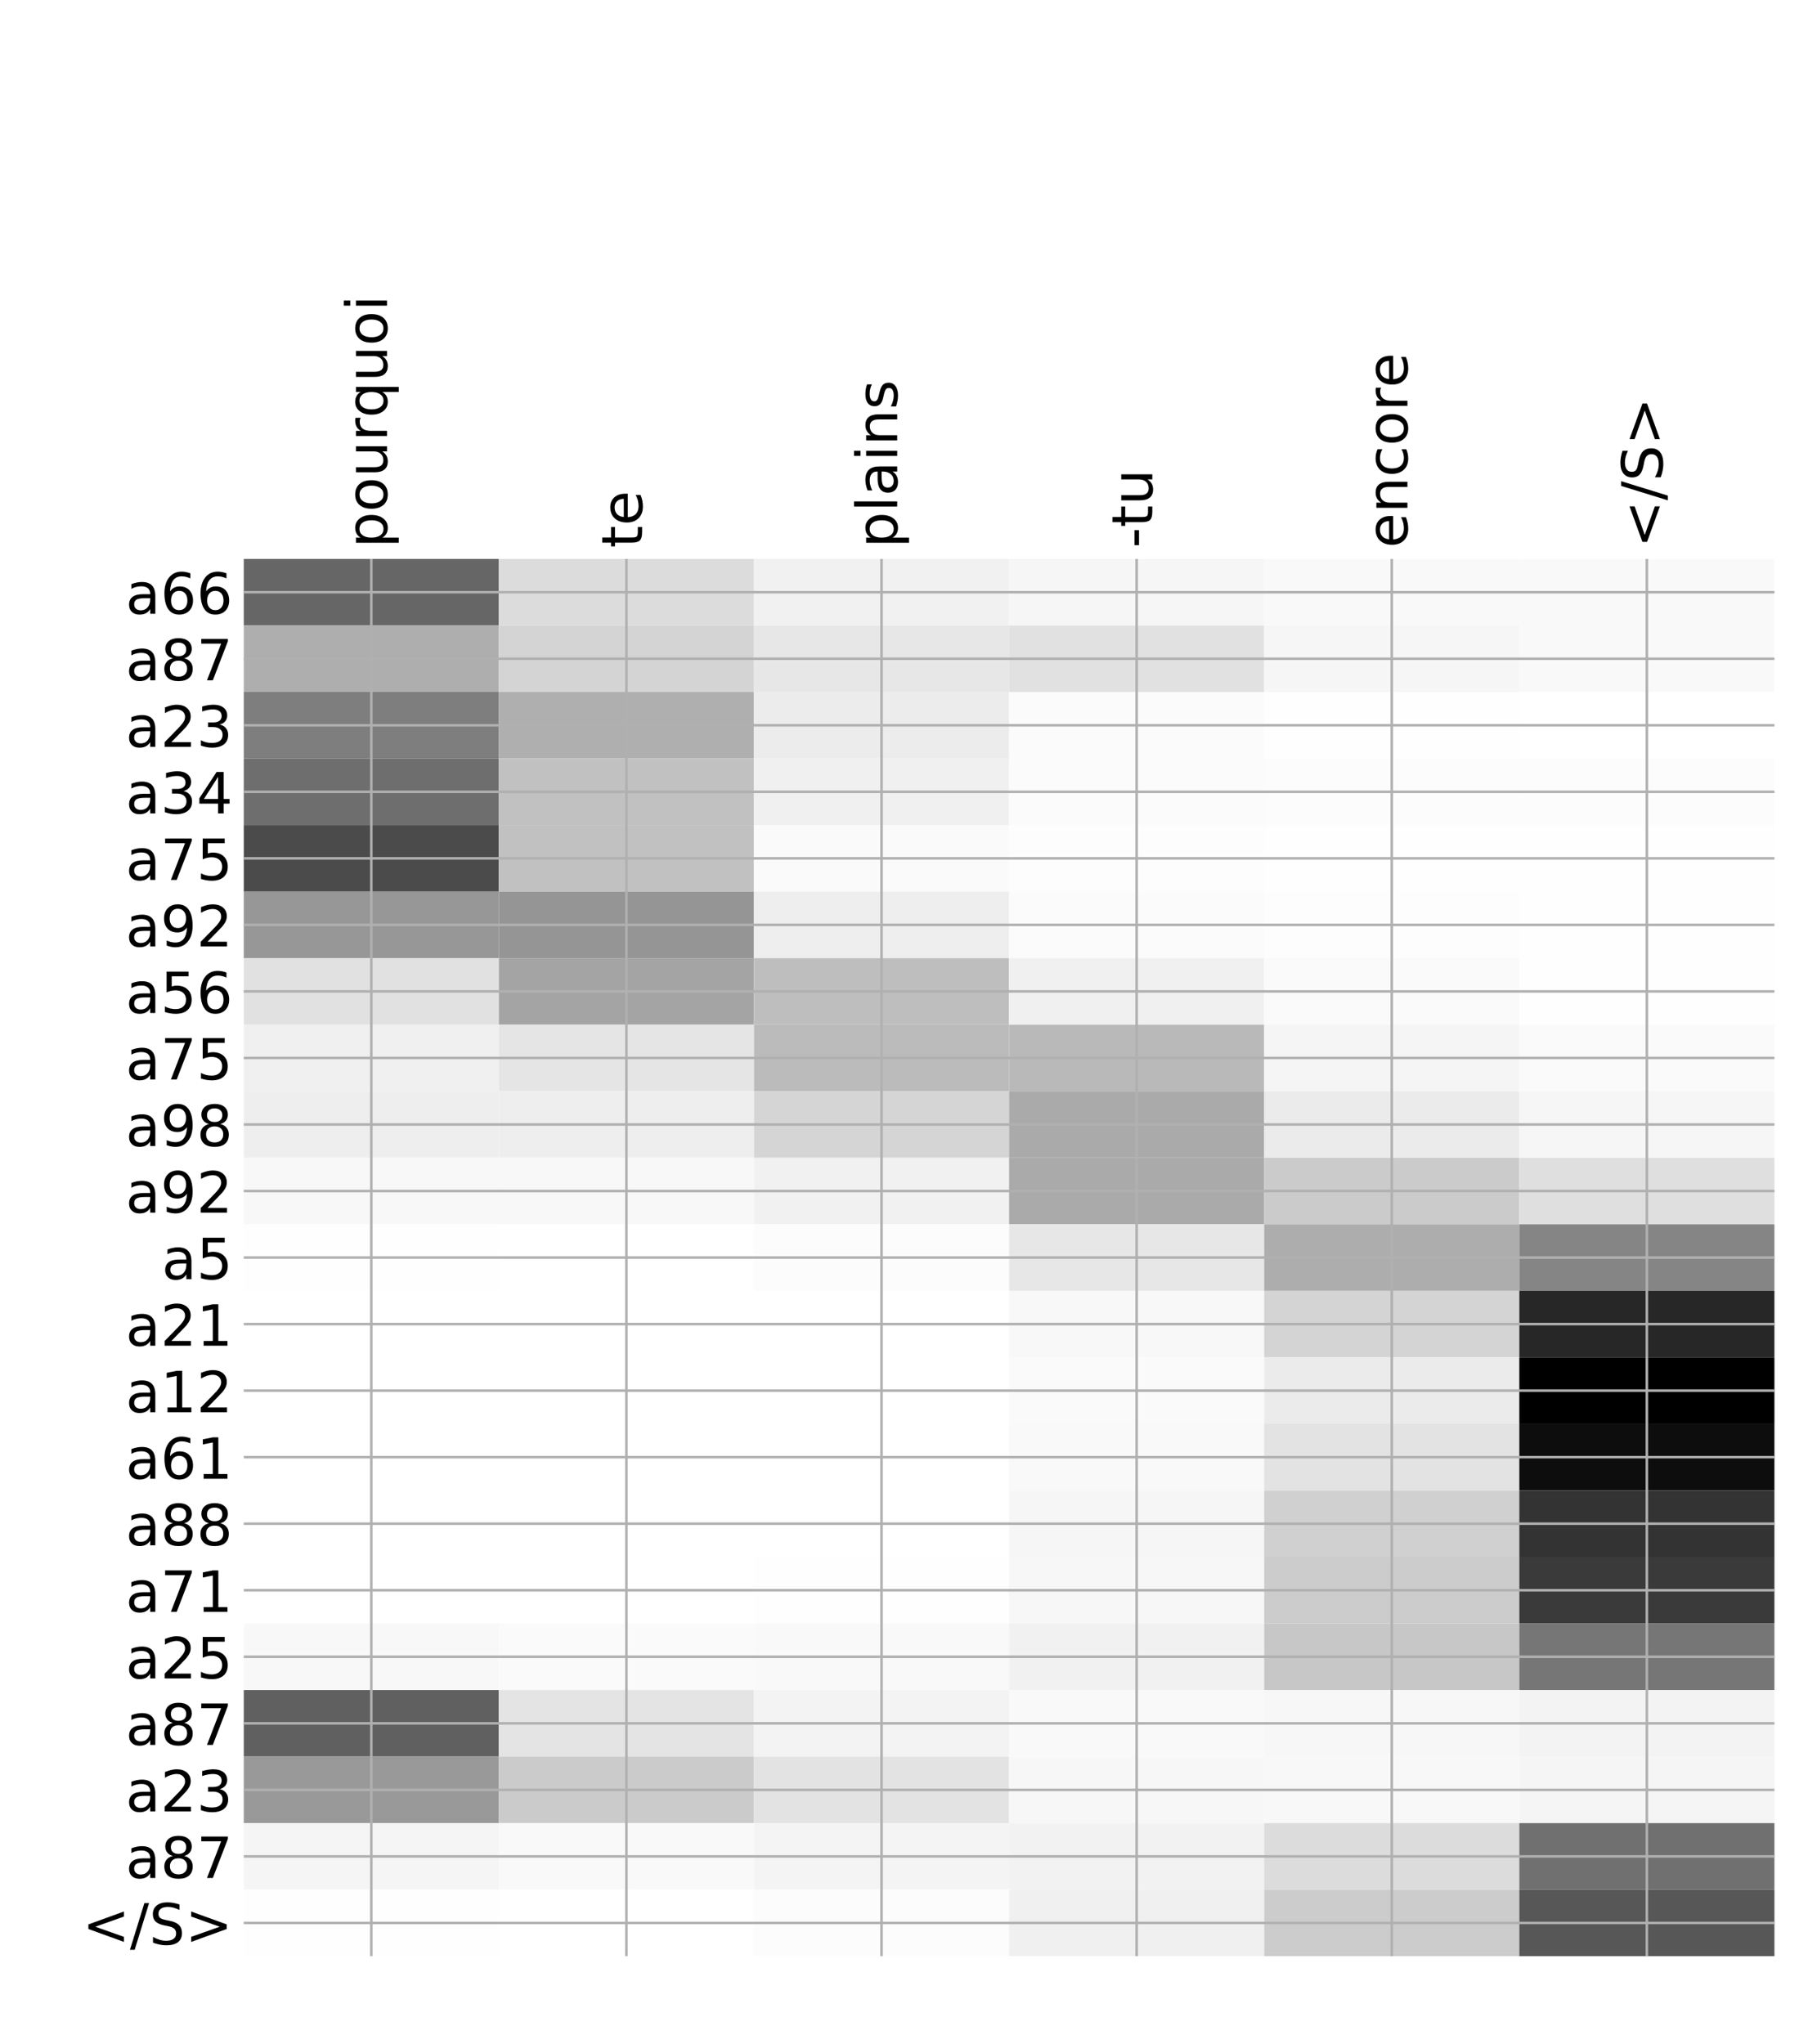 <?xml version="1.0" encoding="utf-8" standalone="no"?>
<!DOCTYPE svg PUBLIC "-//W3C//DTD SVG 1.1//EN"
  "http://www.w3.org/Graphics/SVG/1.1/DTD/svg11.dtd">
<!-- Created with matplotlib (http://matplotlib.org/) -->
<svg height="648pt" version="1.1" viewBox="0 0 576 648" width="576pt" xmlns="http://www.w3.org/2000/svg" xmlns:xlink="http://www.w3.org/1999/xlink">
 <defs>
  <style type="text/css">
*{stroke-linecap:butt;stroke-linejoin:round;}
  </style>
 </defs>
 <g id="figure_1">
  <g id="patch_1">
   <path d="M 0 648 
L 576 648 
L 576 0 
L 0 0 
z
" style="fill:#ffffff;"/>
  </g>
  <g id="axes_1">
   <g id="PolyCollection_1">
    <path clip-path="url(#ped0e5eb0c6)" d="M 77.275 177.169 
L 77.275 198.259 
L 158.146 198.259 
L 158.146 177.169 
L 77.275 177.169 
z
" style="fill:#666666;"/>
    <path clip-path="url(#ped0e5eb0c6)" d="M 158.146 177.169 
L 158.146 198.259 
L 239.017 198.259 
L 239.017 177.169 
L 158.146 177.169 
z
" style="fill:#dcdcdc;"/>
    <path clip-path="url(#ped0e5eb0c6)" d="M 239.017 177.169 
L 239.017 198.259 
L 319.887 198.259 
L 319.887 177.169 
L 239.017 177.169 
z
" style="fill:#f1f1f1;"/>
    <path clip-path="url(#ped0e5eb0c6)" d="M 319.887 177.169 
L 319.887 198.259 
L 400.758 198.259 
L 400.758 177.169 
L 319.887 177.169 
z
" style="fill:#f6f6f6;"/>
    <path clip-path="url(#ped0e5eb0c6)" d="M 400.758 177.169 
L 400.758 198.259 
L 481.629 198.259 
L 481.629 177.169 
L 400.758 177.169 
z
" style="fill:#f9f9f9;"/>
    <path clip-path="url(#ped0e5eb0c6)" d="M 481.629 177.169 
L 481.629 198.259 
L 562.5 198.259 
L 562.5 177.169 
L 481.629 177.169 
z
" style="fill:#f9f9f9;"/>
    <path clip-path="url(#ped0e5eb0c6)" d="M 77.275 198.259 
L 77.275 219.348 
L 158.146 219.348 
L 158.146 198.259 
L 77.275 198.259 
z
" style="fill:#aeaeae;"/>
    <path clip-path="url(#ped0e5eb0c6)" d="M 158.146 198.259 
L 158.146 219.348 
L 239.017 219.348 
L 239.017 198.259 
L 158.146 198.259 
z
" style="fill:#d4d4d4;"/>
    <path clip-path="url(#ped0e5eb0c6)" d="M 239.017 198.259 
L 239.017 219.348 
L 319.887 219.348 
L 319.887 198.259 
L 239.017 198.259 
z
" style="fill:#e7e7e7;"/>
    <path clip-path="url(#ped0e5eb0c6)" d="M 319.887 198.259 
L 319.887 219.348 
L 400.758 219.348 
L 400.758 198.259 
L 319.887 198.259 
z
" style="fill:#e1e1e1;"/>
    <path clip-path="url(#ped0e5eb0c6)" d="M 400.758 198.259 
L 400.758 219.348 
L 481.629 219.348 
L 481.629 198.259 
L 400.758 198.259 
z
" style="fill:#f6f6f6;"/>
    <path clip-path="url(#ped0e5eb0c6)" d="M 481.629 198.259 
L 481.629 219.348 
L 562.5 219.348 
L 562.5 198.259 
L 481.629 198.259 
z
" style="fill:#f9f9f9;"/>
    <path clip-path="url(#ped0e5eb0c6)" d="M 77.275 219.348 
L 77.275 240.438 
L 158.146 240.438 
L 158.146 219.348 
L 77.275 219.348 
z
" style="fill:#7e7e7e;"/>
    <path clip-path="url(#ped0e5eb0c6)" d="M 158.146 219.348 
L 158.146 240.438 
L 239.017 240.438 
L 239.017 219.348 
L 158.146 219.348 
z
" style="fill:#afafaf;"/>
    <path clip-path="url(#ped0e5eb0c6)" d="M 239.017 219.348 
L 239.017 240.438 
L 319.887 240.438 
L 319.887 219.348 
L 239.017 219.348 
z
" style="fill:#ececec;"/>
    <path clip-path="url(#ped0e5eb0c6)" d="M 319.887 219.348 
L 319.887 240.438 
L 400.758 240.438 
L 400.758 219.348 
L 319.887 219.348 
z
" style="fill:#fbfbfb;"/>
    <path clip-path="url(#ped0e5eb0c6)" d="M 400.758 219.348 
L 400.758 240.438 
L 481.629 240.438 
L 481.629 219.348 
L 400.758 219.348 
z
" style="fill:#fefefe;"/>
    <path clip-path="url(#ped0e5eb0c6)" d="M 481.629 219.348 
L 481.629 240.438 
L 562.5 240.438 
L 562.5 219.348 
L 481.629 219.348 
z
" style="fill:#ffffff;"/>
    <path clip-path="url(#ped0e5eb0c6)" d="M 77.275 240.438 
L 77.275 261.528 
L 158.146 261.528 
L 158.146 240.438 
L 77.275 240.438 
z
" style="fill:#6e6e6e;"/>
    <path clip-path="url(#ped0e5eb0c6)" d="M 158.146 240.438 
L 158.146 261.528 
L 239.017 261.528 
L 239.017 240.438 
L 158.146 240.438 
z
" style="fill:#c1c1c1;"/>
    <path clip-path="url(#ped0e5eb0c6)" d="M 239.017 240.438 
L 239.017 261.528 
L 319.887 261.528 
L 319.887 240.438 
L 239.017 240.438 
z
" style="fill:#f0f0f0;"/>
    <path clip-path="url(#ped0e5eb0c6)" d="M 319.887 240.438 
L 319.887 261.528 
L 400.758 261.528 
L 400.758 240.438 
L 319.887 240.438 
z
" style="fill:#fbfbfb;"/>
    <path clip-path="url(#ped0e5eb0c6)" d="M 400.758 240.438 
L 400.758 261.528 
L 481.629 261.528 
L 481.629 240.438 
L 400.758 240.438 
z
" style="fill:#fcfcfc;"/>
    <path clip-path="url(#ped0e5eb0c6)" d="M 481.629 240.438 
L 481.629 261.528 
L 562.5 261.528 
L 562.5 240.438 
L 481.629 240.438 
z
" style="fill:#fcfcfc;"/>
    <path clip-path="url(#ped0e5eb0c6)" d="M 77.275 261.528 
L 77.275 282.618 
L 158.146 282.618 
L 158.146 261.528 
L 77.275 261.528 
z
" style="fill:#4b4b4b;"/>
    <path clip-path="url(#ped0e5eb0c6)" d="M 158.146 261.528 
L 158.146 282.618 
L 239.017 282.618 
L 239.017 261.528 
L 158.146 261.528 
z
" style="fill:#c1c1c1;"/>
    <path clip-path="url(#ped0e5eb0c6)" d="M 239.017 261.528 
L 239.017 282.618 
L 319.887 282.618 
L 319.887 261.528 
L 239.017 261.528 
z
" style="fill:#fafafa;"/>
    <path clip-path="url(#ped0e5eb0c6)" d="M 319.887 261.528 
L 319.887 282.618 
L 400.758 282.618 
L 400.758 261.528 
L 319.887 261.528 
z
" style="fill:#fdfdfd;"/>
    <path clip-path="url(#ped0e5eb0c6)" d="M 400.758 261.528 
L 400.758 282.618 
L 481.629 282.618 
L 481.629 261.528 
L 400.758 261.528 
z
" style="fill:#fefefe;"/>
    <path clip-path="url(#ped0e5eb0c6)" d="M 481.629 261.528 
L 481.629 282.618 
L 562.5 282.618 
L 562.5 261.528 
L 481.629 261.528 
z
" style="fill:#fefefe;"/>
    <path clip-path="url(#ped0e5eb0c6)" d="M 77.275 282.618 
L 77.275 303.708 
L 158.146 303.708 
L 158.146 282.618 
L 77.275 282.618 
z
" style="fill:#979797;"/>
    <path clip-path="url(#ped0e5eb0c6)" d="M 158.146 282.618 
L 158.146 303.708 
L 239.017 303.708 
L 239.017 282.618 
L 158.146 282.618 
z
" style="fill:#959595;"/>
    <path clip-path="url(#ped0e5eb0c6)" d="M 239.017 282.618 
L 239.017 303.708 
L 319.887 303.708 
L 319.887 282.618 
L 239.017 282.618 
z
" style="fill:#eeeeee;"/>
    <path clip-path="url(#ped0e5eb0c6)" d="M 319.887 282.618 
L 319.887 303.708 
L 400.758 303.708 
L 400.758 282.618 
L 319.887 282.618 
z
" style="fill:#fbfbfb;"/>
    <path clip-path="url(#ped0e5eb0c6)" d="M 400.758 282.618 
L 400.758 303.708 
L 481.629 303.708 
L 481.629 282.618 
L 400.758 282.618 
z
" style="fill:#fdfdfd;"/>
    <path clip-path="url(#ped0e5eb0c6)" d="M 481.629 282.618 
L 481.629 303.708 
L 562.5 303.708 
L 562.5 282.618 
L 481.629 282.618 
z
" style="fill:#fefefe;"/>
    <path clip-path="url(#ped0e5eb0c6)" d="M 77.275 303.708 
L 77.275 324.798 
L 158.146 324.798 
L 158.146 303.708 
L 77.275 303.708 
z
" style="fill:#e1e1e1;"/>
    <path clip-path="url(#ped0e5eb0c6)" d="M 158.146 303.708 
L 158.146 324.798 
L 239.017 324.798 
L 239.017 303.708 
L 158.146 303.708 
z
" style="fill:#a4a4a4;"/>
    <path clip-path="url(#ped0e5eb0c6)" d="M 239.017 303.708 
L 239.017 324.798 
L 319.887 324.798 
L 319.887 303.708 
L 239.017 303.708 
z
" style="fill:#bebebe;"/>
    <path clip-path="url(#ped0e5eb0c6)" d="M 319.887 303.708 
L 319.887 324.798 
L 400.758 324.798 
L 400.758 303.708 
L 319.887 303.708 
z
" style="fill:#f0f0f0;"/>
    <path clip-path="url(#ped0e5eb0c6)" d="M 400.758 303.708 
L 400.758 324.798 
L 481.629 324.798 
L 481.629 303.708 
L 400.758 303.708 
z
" style="fill:#fafafa;"/>
    <path clip-path="url(#ped0e5eb0c6)" d="M 481.629 303.708 
L 481.629 324.798 
L 562.5 324.798 
L 562.5 303.708 
L 481.629 303.708 
z
" style="fill:#fefefe;"/>
    <path clip-path="url(#ped0e5eb0c6)" d="M 77.275 324.798 
L 77.275 345.887 
L 158.146 345.887 
L 158.146 324.798 
L 77.275 324.798 
z
" style="fill:#f0f0f0;"/>
    <path clip-path="url(#ped0e5eb0c6)" d="M 158.146 324.798 
L 158.146 345.887 
L 239.017 345.887 
L 239.017 324.798 
L 158.146 324.798 
z
" style="fill:#e5e5e5;"/>
    <path clip-path="url(#ped0e5eb0c6)" d="M 239.017 324.798 
L 239.017 345.887 
L 319.887 345.887 
L 319.887 324.798 
L 239.017 324.798 
z
" style="fill:#bbbbbb;"/>
    <path clip-path="url(#ped0e5eb0c6)" d="M 319.887 324.798 
L 319.887 345.887 
L 400.758 345.887 
L 400.758 324.798 
L 319.887 324.798 
z
" style="fill:#b9b9b9;"/>
    <path clip-path="url(#ped0e5eb0c6)" d="M 400.758 324.798 
L 400.758 345.887 
L 481.629 345.887 
L 481.629 324.798 
L 400.758 324.798 
z
" style="fill:#f5f5f5;"/>
    <path clip-path="url(#ped0e5eb0c6)" d="M 481.629 324.798 
L 481.629 345.887 
L 562.5 345.887 
L 562.5 324.798 
L 481.629 324.798 
z
" style="fill:#fafafa;"/>
    <path clip-path="url(#ped0e5eb0c6)" d="M 77.275 345.887 
L 77.275 366.977 
L 158.146 366.977 
L 158.146 345.887 
L 77.275 345.887 
z
" style="fill:#eeeeee;"/>
    <path clip-path="url(#ped0e5eb0c6)" d="M 158.146 345.887 
L 158.146 366.977 
L 239.017 366.977 
L 239.017 345.887 
L 158.146 345.887 
z
" style="fill:#eeeeee;"/>
    <path clip-path="url(#ped0e5eb0c6)" d="M 239.017 345.887 
L 239.017 366.977 
L 319.887 366.977 
L 319.887 345.887 
L 239.017 345.887 
z
" style="fill:#d5d5d5;"/>
    <path clip-path="url(#ped0e5eb0c6)" d="M 319.887 345.887 
L 319.887 366.977 
L 400.758 366.977 
L 400.758 345.887 
L 319.887 345.887 
z
" style="fill:#aaaaaa;"/>
    <path clip-path="url(#ped0e5eb0c6)" d="M 400.758 345.887 
L 400.758 366.977 
L 481.629 366.977 
L 481.629 345.887 
L 400.758 345.887 
z
" style="fill:#ebebeb;"/>
    <path clip-path="url(#ped0e5eb0c6)" d="M 481.629 345.887 
L 481.629 366.977 
L 562.5 366.977 
L 562.5 345.887 
L 481.629 345.887 
z
" style="fill:#f6f6f6;"/>
    <path clip-path="url(#ped0e5eb0c6)" d="M 77.275 366.977 
L 77.275 388.067 
L 158.146 388.067 
L 158.146 366.977 
L 77.275 366.977 
z
" style="fill:#f8f8f8;"/>
    <path clip-path="url(#ped0e5eb0c6)" d="M 158.146 366.977 
L 158.146 388.067 
L 239.017 388.067 
L 239.017 366.977 
L 158.146 366.977 
z
" style="fill:#f8f8f8;"/>
    <path clip-path="url(#ped0e5eb0c6)" d="M 239.017 366.977 
L 239.017 388.067 
L 319.887 388.067 
L 319.887 366.977 
L 239.017 366.977 
z
" style="fill:#f1f1f1;"/>
    <path clip-path="url(#ped0e5eb0c6)" d="M 319.887 366.977 
L 319.887 388.067 
L 400.758 388.067 
L 400.758 366.977 
L 319.887 366.977 
z
" style="fill:#aaaaaa;"/>
    <path clip-path="url(#ped0e5eb0c6)" d="M 400.758 366.977 
L 400.758 388.067 
L 481.629 388.067 
L 481.629 366.977 
L 400.758 366.977 
z
" style="fill:#cbcbcb;"/>
    <path clip-path="url(#ped0e5eb0c6)" d="M 481.629 366.977 
L 481.629 388.067 
L 562.5 388.067 
L 562.5 366.977 
L 481.629 366.977 
z
" style="fill:#dfdfdf;"/>
    <path clip-path="url(#ped0e5eb0c6)" d="M 77.275 388.067 
L 77.275 409.157 
L 158.146 409.157 
L 158.146 388.067 
L 77.275 388.067 
z
" style="fill:#fefefe;"/>
    <path clip-path="url(#ped0e5eb0c6)" d="M 158.146 388.067 
L 158.146 409.157 
L 239.017 409.157 
L 239.017 388.067 
L 158.146 388.067 
z
" style="fill:#ffffff;"/>
    <path clip-path="url(#ped0e5eb0c6)" d="M 239.017 388.067 
L 239.017 409.157 
L 319.887 409.157 
L 319.887 388.067 
L 239.017 388.067 
z
" style="fill:#fcfcfc;"/>
    <path clip-path="url(#ped0e5eb0c6)" d="M 319.887 388.067 
L 319.887 409.157 
L 400.758 409.157 
L 400.758 388.067 
L 319.887 388.067 
z
" style="fill:#e7e7e7;"/>
    <path clip-path="url(#ped0e5eb0c6)" d="M 400.758 388.067 
L 400.758 409.157 
L 481.629 409.157 
L 481.629 388.067 
L 400.758 388.067 
z
" style="fill:#adadad;"/>
    <path clip-path="url(#ped0e5eb0c6)" d="M 481.629 388.067 
L 481.629 409.157 
L 562.5 409.157 
L 562.5 388.067 
L 481.629 388.067 
z
" style="fill:#858585;"/>
    <path clip-path="url(#ped0e5eb0c6)" d="M 77.275 409.157 
L 77.275 430.247 
L 158.146 430.247 
L 158.146 409.157 
L 77.275 409.157 
z
" style="fill:#ffffff;"/>
    <path clip-path="url(#ped0e5eb0c6)" d="M 158.146 409.157 
L 158.146 430.247 
L 239.017 430.247 
L 239.017 409.157 
L 158.146 409.157 
z
" style="fill:#ffffff;"/>
    <path clip-path="url(#ped0e5eb0c6)" d="M 239.017 409.157 
L 239.017 430.247 
L 319.887 430.247 
L 319.887 409.157 
L 239.017 409.157 
z
" style="fill:#ffffff;"/>
    <path clip-path="url(#ped0e5eb0c6)" d="M 319.887 409.157 
L 319.887 430.247 
L 400.758 430.247 
L 400.758 409.157 
L 319.887 409.157 
z
" style="fill:#f8f8f8;"/>
    <path clip-path="url(#ped0e5eb0c6)" d="M 400.758 409.157 
L 400.758 430.247 
L 481.629 430.247 
L 481.629 409.157 
L 400.758 409.157 
z
" style="fill:#d4d4d4;"/>
    <path clip-path="url(#ped0e5eb0c6)" d="M 481.629 409.157 
L 481.629 430.247 
L 562.5 430.247 
L 562.5 409.157 
L 481.629 409.157 
z
" style="fill:#272727;"/>
    <path clip-path="url(#ped0e5eb0c6)" d="M 77.275 430.247 
L 77.275 451.336 
L 158.146 451.336 
L 158.146 430.247 
L 77.275 430.247 
z
" style="fill:#ffffff;"/>
    <path clip-path="url(#ped0e5eb0c6)" d="M 158.146 430.247 
L 158.146 451.336 
L 239.017 451.336 
L 239.017 430.247 
L 158.146 430.247 
z
" style="fill:#ffffff;"/>
    <path clip-path="url(#ped0e5eb0c6)" d="M 239.017 430.247 
L 239.017 451.336 
L 319.887 451.336 
L 319.887 430.247 
L 239.017 430.247 
z
" style="fill:#ffffff;"/>
    <path clip-path="url(#ped0e5eb0c6)" d="M 319.887 430.247 
L 319.887 451.336 
L 400.758 451.336 
L 400.758 430.247 
L 319.887 430.247 
z
" style="fill:#fafafa;"/>
    <path clip-path="url(#ped0e5eb0c6)" d="M 400.758 430.247 
L 400.758 451.336 
L 481.629 451.336 
L 481.629 430.247 
L 400.758 430.247 
z
" style="fill:#ebebeb;"/>
    <path clip-path="url(#ped0e5eb0c6)" d="M 481.629 430.247 
L 481.629 451.336 
L 562.5 451.336 
L 562.5 430.247 
L 481.629 430.247 
z
"/>
    <path clip-path="url(#ped0e5eb0c6)" d="M 77.275 451.336 
L 77.275 472.426 
L 158.146 472.426 
L 158.146 451.336 
L 77.275 451.336 
z
" style="fill:#ffffff;"/>
    <path clip-path="url(#ped0e5eb0c6)" d="M 158.146 451.336 
L 158.146 472.426 
L 239.017 472.426 
L 239.017 451.336 
L 158.146 451.336 
z
" style="fill:#ffffff;"/>
    <path clip-path="url(#ped0e5eb0c6)" d="M 239.017 451.336 
L 239.017 472.426 
L 319.887 472.426 
L 319.887 451.336 
L 239.017 451.336 
z
" style="fill:#ffffff;"/>
    <path clip-path="url(#ped0e5eb0c6)" d="M 319.887 451.336 
L 319.887 472.426 
L 400.758 472.426 
L 400.758 451.336 
L 319.887 451.336 
z
" style="fill:#f9f9f9;"/>
    <path clip-path="url(#ped0e5eb0c6)" d="M 400.758 451.336 
L 400.758 472.426 
L 481.629 472.426 
L 481.629 451.336 
L 400.758 451.336 
z
" style="fill:#e3e3e3;"/>
    <path clip-path="url(#ped0e5eb0c6)" d="M 481.629 451.336 
L 481.629 472.426 
L 562.5 472.426 
L 562.5 451.336 
L 481.629 451.336 
z
" style="fill:#0d0d0d;"/>
    <path clip-path="url(#ped0e5eb0c6)" d="M 77.275 472.426 
L 77.275 493.516 
L 158.146 493.516 
L 158.146 472.426 
L 77.275 472.426 
z
" style="fill:#ffffff;"/>
    <path clip-path="url(#ped0e5eb0c6)" d="M 158.146 472.426 
L 158.146 493.516 
L 239.017 493.516 
L 239.017 472.426 
L 158.146 472.426 
z
" style="fill:#ffffff;"/>
    <path clip-path="url(#ped0e5eb0c6)" d="M 239.017 472.426 
L 239.017 493.516 
L 319.887 493.516 
L 319.887 472.426 
L 239.017 472.426 
z
" style="fill:#ffffff;"/>
    <path clip-path="url(#ped0e5eb0c6)" d="M 319.887 472.426 
L 319.887 493.516 
L 400.758 493.516 
L 400.758 472.426 
L 319.887 472.426 
z
" style="fill:#f6f6f6;"/>
    <path clip-path="url(#ped0e5eb0c6)" d="M 400.758 472.426 
L 400.758 493.516 
L 481.629 493.516 
L 481.629 472.426 
L 400.758 472.426 
z
" style="fill:#d0d0d0;"/>
    <path clip-path="url(#ped0e5eb0c6)" d="M 481.629 472.426 
L 481.629 493.516 
L 562.5 493.516 
L 562.5 472.426 
L 481.629 472.426 
z
" style="fill:#333333;"/>
    <path clip-path="url(#ped0e5eb0c6)" d="M 77.275 493.516 
L 77.275 514.606 
L 158.146 514.606 
L 158.146 493.516 
L 77.275 493.516 
z
" style="fill:#ffffff;"/>
    <path clip-path="url(#ped0e5eb0c6)" d="M 158.146 493.516 
L 158.146 514.606 
L 239.017 514.606 
L 239.017 493.516 
L 158.146 493.516 
z
" style="fill:#ffffff;"/>
    <path clip-path="url(#ped0e5eb0c6)" d="M 239.017 493.516 
L 239.017 514.606 
L 319.887 514.606 
L 319.887 493.516 
L 239.017 493.516 
z
" style="fill:#fefefe;"/>
    <path clip-path="url(#ped0e5eb0c6)" d="M 319.887 493.516 
L 319.887 514.606 
L 400.758 514.606 
L 400.758 493.516 
L 319.887 493.516 
z
" style="fill:#f7f7f7;"/>
    <path clip-path="url(#ped0e5eb0c6)" d="M 400.758 493.516 
L 400.758 514.606 
L 481.629 514.606 
L 481.629 493.516 
L 400.758 493.516 
z
" style="fill:#cccccc;"/>
    <path clip-path="url(#ped0e5eb0c6)" d="M 481.629 493.516 
L 481.629 514.606 
L 562.5 514.606 
L 562.5 493.516 
L 481.629 493.516 
z
" style="fill:#3a3a3a;"/>
    <path clip-path="url(#ped0e5eb0c6)" d="M 77.275 514.606 
L 77.275 535.696 
L 158.146 535.696 
L 158.146 514.606 
L 77.275 514.606 
z
" style="fill:#f8f8f8;"/>
    <path clip-path="url(#ped0e5eb0c6)" d="M 158.146 514.606 
L 158.146 535.696 
L 239.017 535.696 
L 239.017 514.606 
L 158.146 514.606 
z
" style="fill:#fafafa;"/>
    <path clip-path="url(#ped0e5eb0c6)" d="M 239.017 514.606 
L 239.017 535.696 
L 319.887 535.696 
L 319.887 514.606 
L 239.017 514.606 
z
" style="fill:#f9f9f9;"/>
    <path clip-path="url(#ped0e5eb0c6)" d="M 319.887 514.606 
L 319.887 535.696 
L 400.758 535.696 
L 400.758 514.606 
L 319.887 514.606 
z
" style="fill:#f1f1f1;"/>
    <path clip-path="url(#ped0e5eb0c6)" d="M 400.758 514.606 
L 400.758 535.696 
L 481.629 535.696 
L 481.629 514.606 
L 400.758 514.606 
z
" style="fill:#c7c7c7;"/>
    <path clip-path="url(#ped0e5eb0c6)" d="M 481.629 514.606 
L 481.629 535.696 
L 562.5 535.696 
L 562.5 514.606 
L 481.629 514.606 
z
" style="fill:#767676;"/>
    <path clip-path="url(#ped0e5eb0c6)" d="M 77.275 535.696 
L 77.275 556.786 
L 158.146 556.786 
L 158.146 535.696 
L 77.275 535.696 
z
" style="fill:#606060;"/>
    <path clip-path="url(#ped0e5eb0c6)" d="M 158.146 535.696 
L 158.146 556.786 
L 239.017 556.786 
L 239.017 535.696 
L 158.146 535.696 
z
" style="fill:#e4e4e4;"/>
    <path clip-path="url(#ped0e5eb0c6)" d="M 239.017 535.696 
L 239.017 556.786 
L 319.887 556.786 
L 319.887 535.696 
L 239.017 535.696 
z
" style="fill:#f3f3f3;"/>
    <path clip-path="url(#ped0e5eb0c6)" d="M 319.887 535.696 
L 319.887 556.786 
L 400.758 556.786 
L 400.758 535.696 
L 319.887 535.696 
z
" style="fill:#f9f9f9;"/>
    <path clip-path="url(#ped0e5eb0c6)" d="M 400.758 535.696 
L 400.758 556.786 
L 481.629 556.786 
L 481.629 535.696 
L 400.758 535.696 
z
" style="fill:#f7f7f7;"/>
    <path clip-path="url(#ped0e5eb0c6)" d="M 481.629 535.696 
L 481.629 556.786 
L 562.5 556.786 
L 562.5 535.696 
L 481.629 535.696 
z
" style="fill:#f3f3f3;"/>
    <path clip-path="url(#ped0e5eb0c6)" d="M 77.275 556.786 
L 77.275 577.875 
L 158.146 577.875 
L 158.146 556.786 
L 77.275 556.786 
z
" style="fill:#999999;"/>
    <path clip-path="url(#ped0e5eb0c6)" d="M 158.146 556.786 
L 158.146 577.875 
L 239.017 577.875 
L 239.017 556.786 
L 158.146 556.786 
z
" style="fill:#cbcbcb;"/>
    <path clip-path="url(#ped0e5eb0c6)" d="M 239.017 556.786 
L 239.017 577.875 
L 319.887 577.875 
L 319.887 556.786 
L 239.017 556.786 
z
" style="fill:#e3e3e3;"/>
    <path clip-path="url(#ped0e5eb0c6)" d="M 319.887 556.786 
L 319.887 577.875 
L 400.758 577.875 
L 400.758 556.786 
L 319.887 556.786 
z
" style="fill:#f7f7f7;"/>
    <path clip-path="url(#ped0e5eb0c6)" d="M 400.758 556.786 
L 400.758 577.875 
L 481.629 577.875 
L 481.629 556.786 
L 400.758 556.786 
z
" style="fill:#f8f8f8;"/>
    <path clip-path="url(#ped0e5eb0c6)" d="M 481.629 556.786 
L 481.629 577.875 
L 562.5 577.875 
L 562.5 556.786 
L 481.629 556.786 
z
" style="fill:#f5f5f5;"/>
    <path clip-path="url(#ped0e5eb0c6)" d="M 77.275 577.875 
L 77.275 598.965 
L 158.146 598.965 
L 158.146 577.875 
L 77.275 577.875 
z
" style="fill:#f5f5f5;"/>
    <path clip-path="url(#ped0e5eb0c6)" d="M 158.146 577.875 
L 158.146 598.965 
L 239.017 598.965 
L 239.017 577.875 
L 158.146 577.875 
z
" style="fill:#f9f9f9;"/>
    <path clip-path="url(#ped0e5eb0c6)" d="M 239.017 577.875 
L 239.017 598.965 
L 319.887 598.965 
L 319.887 577.875 
L 239.017 577.875 
z
" style="fill:#f4f4f4;"/>
    <path clip-path="url(#ped0e5eb0c6)" d="M 319.887 577.875 
L 319.887 598.965 
L 400.758 598.965 
L 400.758 577.875 
L 319.887 577.875 
z
" style="fill:#f2f2f2;"/>
    <path clip-path="url(#ped0e5eb0c6)" d="M 400.758 577.875 
L 400.758 598.965 
L 481.629 598.965 
L 481.629 577.875 
L 400.758 577.875 
z
" style="fill:#dcdcdc;"/>
    <path clip-path="url(#ped0e5eb0c6)" d="M 481.629 577.875 
L 481.629 598.965 
L 562.5 598.965 
L 562.5 577.875 
L 481.629 577.875 
z
" style="fill:#707070;"/>
    <path clip-path="url(#ped0e5eb0c6)" d="M 77.275 598.965 
L 77.275 620.055 
L 158.146 620.055 
L 158.146 598.965 
L 77.275 598.965 
z
" style="fill:#fefefe;"/>
    <path clip-path="url(#ped0e5eb0c6)" d="M 158.146 598.965 
L 158.146 620.055 
L 239.017 620.055 
L 239.017 598.965 
L 158.146 598.965 
z
" style="fill:#ffffff;"/>
    <path clip-path="url(#ped0e5eb0c6)" d="M 239.017 598.965 
L 239.017 620.055 
L 319.887 620.055 
L 319.887 598.965 
L 239.017 598.965 
z
" style="fill:#fcfcfc;"/>
    <path clip-path="url(#ped0e5eb0c6)" d="M 319.887 598.965 
L 319.887 620.055 
L 400.758 620.055 
L 400.758 598.965 
L 319.887 598.965 
z
" style="fill:#f0f0f0;"/>
    <path clip-path="url(#ped0e5eb0c6)" d="M 400.758 598.965 
L 400.758 620.055 
L 481.629 620.055 
L 481.629 598.965 
L 400.758 598.965 
z
" style="fill:#cccccc;"/>
    <path clip-path="url(#ped0e5eb0c6)" d="M 481.629 598.965 
L 481.629 620.055 
L 562.5 620.055 
L 562.5 598.965 
L 481.629 598.965 
z
" style="fill:#575757;"/>
   </g>
   <g id="matplotlib.axis_1">
    <g id="xtick_1">
     <g id="line2d_1">
      <path clip-path="url(#ped0e5eb0c6)" d="M 117.71 620.055 
L 117.71 177.169 
" style="fill:none;stroke:#b0b0b0;stroke-linecap:square;stroke-width:0.8;"/>
     </g>
     <g id="line2d_2"/>
     <g id="text_1">
      <!-- pourquoi -->
      <defs>
       <path d="M 18.109 8.203 
L 18.109 -20.797 
L 9.078 -20.797 
L 9.078 54.688 
L 18.109 54.688 
L 18.109 46.391 
Q 20.953 51.266 25.266 53.625 
Q 29.594 56 35.594 56 
Q 45.562 56 51.781 48.094 
Q 58.016 40.188 58.016 27.297 
Q 58.016 14.406 51.781 6.484 
Q 45.562 -1.422 35.594 -1.422 
Q 29.594 -1.422 25.266 0.953 
Q 20.953 3.328 18.109 8.203 
z
M 48.688 27.297 
Q 48.688 37.203 44.609 42.844 
Q 40.531 48.484 33.406 48.484 
Q 26.266 48.484 22.188 42.844 
Q 18.109 37.203 18.109 27.297 
Q 18.109 17.391 22.188 11.75 
Q 26.266 6.109 33.406 6.109 
Q 40.531 6.109 44.609 11.75 
Q 48.688 17.391 48.688 27.297 
z
" id="DejaVuSans-70"/>
       <path d="M 30.609 48.391 
Q 23.391 48.391 19.188 42.75 
Q 14.984 37.109 14.984 27.297 
Q 14.984 17.484 19.156 11.844 
Q 23.344 6.203 30.609 6.203 
Q 37.797 6.203 41.984 11.859 
Q 46.188 17.531 46.188 27.297 
Q 46.188 37.016 41.984 42.703 
Q 37.797 48.391 30.609 48.391 
z
M 30.609 56 
Q 42.328 56 49.016 48.375 
Q 55.719 40.766 55.719 27.297 
Q 55.719 13.875 49.016 6.219 
Q 42.328 -1.422 30.609 -1.422 
Q 18.844 -1.422 12.172 6.219 
Q 5.516 13.875 5.516 27.297 
Q 5.516 40.766 12.172 48.375 
Q 18.844 56 30.609 56 
z
" id="DejaVuSans-6f"/>
       <path d="M 8.5 21.578 
L 8.5 54.688 
L 17.484 54.688 
L 17.484 21.922 
Q 17.484 14.156 20.5 10.266 
Q 23.531 6.391 29.594 6.391 
Q 36.859 6.391 41.078 11.031 
Q 45.312 15.672 45.312 23.688 
L 45.312 54.688 
L 54.297 54.688 
L 54.297 0 
L 45.312 0 
L 45.312 8.406 
Q 42.047 3.422 37.719 1 
Q 33.406 -1.422 27.688 -1.422 
Q 18.266 -1.422 13.375 4.438 
Q 8.5 10.297 8.5 21.578 
z
M 31.109 56 
z
" id="DejaVuSans-75"/>
       <path d="M 41.109 46.297 
Q 39.594 47.172 37.812 47.578 
Q 36.031 48 33.891 48 
Q 26.266 48 22.188 43.047 
Q 18.109 38.094 18.109 28.812 
L 18.109 0 
L 9.078 0 
L 9.078 54.688 
L 18.109 54.688 
L 18.109 46.188 
Q 20.953 51.172 25.484 53.578 
Q 30.031 56 36.531 56 
Q 37.453 56 38.578 55.875 
Q 39.703 55.766 41.062 55.516 
z
" id="DejaVuSans-72"/>
       <path d="M 14.797 27.297 
Q 14.797 17.391 18.875 11.75 
Q 22.953 6.109 30.078 6.109 
Q 37.203 6.109 41.297 11.75 
Q 45.406 17.391 45.406 27.297 
Q 45.406 37.203 41.297 42.844 
Q 37.203 48.484 30.078 48.484 
Q 22.953 48.484 18.875 42.844 
Q 14.797 37.203 14.797 27.297 
z
M 45.406 8.203 
Q 42.578 3.328 38.25 0.953 
Q 33.938 -1.422 27.875 -1.422 
Q 17.969 -1.422 11.734 6.484 
Q 5.516 14.406 5.516 27.297 
Q 5.516 40.188 11.734 48.094 
Q 17.969 56 27.875 56 
Q 33.938 56 38.25 53.625 
Q 42.578 51.266 45.406 46.391 
L 45.406 54.688 
L 54.391 54.688 
L 54.391 -20.797 
L 45.406 -20.797 
z
" id="DejaVuSans-71"/>
       <path d="M 9.422 54.688 
L 18.406 54.688 
L 18.406 0 
L 9.422 0 
z
M 9.422 75.984 
L 18.406 75.984 
L 18.406 64.594 
L 9.422 64.594 
z
" id="DejaVuSans-69"/>
      </defs>
      <g transform="translate(122.677 173.669)rotate(-90)scale(0.18 -0.18)">
       <use xlink:href="#DejaVuSans-70"/>
       <use x="63.477" xlink:href="#DejaVuSans-6f"/>
       <use x="124.658" xlink:href="#DejaVuSans-75"/>
       <use x="188.037" xlink:href="#DejaVuSans-72"/>
       <use x="229.135" xlink:href="#DejaVuSans-71"/>
       <use x="292.611" xlink:href="#DejaVuSans-75"/>
       <use x="355.99" xlink:href="#DejaVuSans-6f"/>
       <use x="417.172" xlink:href="#DejaVuSans-69"/>
      </g>
     </g>
    </g>
    <g id="xtick_2">
     <g id="line2d_3">
      <path clip-path="url(#ped0e5eb0c6)" d="M 198.581 620.055 
L 198.581 177.169 
" style="fill:none;stroke:#b0b0b0;stroke-linecap:square;stroke-width:0.8;"/>
     </g>
     <g id="line2d_4"/>
     <g id="text_2">
      <!-- te -->
      <defs>
       <path d="M 18.312 70.219 
L 18.312 54.688 
L 36.812 54.688 
L 36.812 47.703 
L 18.312 47.703 
L 18.312 18.016 
Q 18.312 11.328 20.141 9.422 
Q 21.969 7.516 27.594 7.516 
L 36.812 7.516 
L 36.812 0 
L 27.594 0 
Q 17.188 0 13.234 3.875 
Q 9.281 7.766 9.281 18.016 
L 9.281 47.703 
L 2.688 47.703 
L 2.688 54.688 
L 9.281 54.688 
L 9.281 70.219 
z
" id="DejaVuSans-74"/>
       <path d="M 56.203 29.594 
L 56.203 25.203 
L 14.891 25.203 
Q 15.484 15.922 20.484 11.062 
Q 25.484 6.203 34.422 6.203 
Q 39.594 6.203 44.453 7.469 
Q 49.312 8.734 54.109 11.281 
L 54.109 2.781 
Q 49.266 0.734 44.188 -0.344 
Q 39.109 -1.422 33.891 -1.422 
Q 20.797 -1.422 13.156 6.188 
Q 5.516 13.812 5.516 26.812 
Q 5.516 40.234 12.766 48.109 
Q 20.016 56 32.328 56 
Q 43.359 56 49.781 48.891 
Q 56.203 41.797 56.203 29.594 
z
M 47.219 32.234 
Q 47.125 39.594 43.094 43.984 
Q 39.062 48.391 32.422 48.391 
Q 24.906 48.391 20.391 44.141 
Q 15.875 39.891 15.188 32.172 
z
" id="DejaVuSans-65"/>
      </defs>
      <g transform="translate(203.548 173.669)rotate(-90)scale(0.18 -0.18)">
       <use xlink:href="#DejaVuSans-74"/>
       <use x="39.209" xlink:href="#DejaVuSans-65"/>
      </g>
     </g>
    </g>
    <g id="xtick_3">
     <g id="line2d_5">
      <path clip-path="url(#ped0e5eb0c6)" d="M 279.452 620.055 
L 279.452 177.169 
" style="fill:none;stroke:#b0b0b0;stroke-linecap:square;stroke-width:0.8;"/>
     </g>
     <g id="line2d_6"/>
     <g id="text_3">
      <!-- plains -->
      <defs>
       <path d="M 9.422 75.984 
L 18.406 75.984 
L 18.406 0 
L 9.422 0 
z
" id="DejaVuSans-6c"/>
       <path d="M 34.281 27.484 
Q 23.391 27.484 19.188 25 
Q 14.984 22.516 14.984 16.5 
Q 14.984 11.719 18.141 8.906 
Q 21.297 6.109 26.703 6.109 
Q 34.188 6.109 38.703 11.406 
Q 43.219 16.703 43.219 25.484 
L 43.219 27.484 
z
M 52.203 31.203 
L 52.203 0 
L 43.219 0 
L 43.219 8.297 
Q 40.141 3.328 35.547 0.953 
Q 30.953 -1.422 24.312 -1.422 
Q 15.922 -1.422 10.953 3.297 
Q 6 8.016 6 15.922 
Q 6 25.141 12.172 29.828 
Q 18.359 34.516 30.609 34.516 
L 43.219 34.516 
L 43.219 35.406 
Q 43.219 41.609 39.141 45 
Q 35.062 48.391 27.688 48.391 
Q 23 48.391 18.547 47.266 
Q 14.109 46.141 10.016 43.891 
L 10.016 52.203 
Q 14.938 54.109 19.578 55.047 
Q 24.219 56 28.609 56 
Q 40.484 56 46.344 49.844 
Q 52.203 43.703 52.203 31.203 
z
" id="DejaVuSans-61"/>
       <path d="M 54.891 33.016 
L 54.891 0 
L 45.906 0 
L 45.906 32.719 
Q 45.906 40.484 42.875 44.328 
Q 39.844 48.188 33.797 48.188 
Q 26.516 48.188 22.312 43.547 
Q 18.109 38.922 18.109 30.906 
L 18.109 0 
L 9.078 0 
L 9.078 54.688 
L 18.109 54.688 
L 18.109 46.188 
Q 21.344 51.125 25.703 53.562 
Q 30.078 56 35.797 56 
Q 45.219 56 50.047 50.172 
Q 54.891 44.344 54.891 33.016 
z
" id="DejaVuSans-6e"/>
       <path d="M 44.281 53.078 
L 44.281 44.578 
Q 40.484 46.531 36.375 47.5 
Q 32.281 48.484 27.875 48.484 
Q 21.188 48.484 17.844 46.438 
Q 14.5 44.391 14.5 40.281 
Q 14.5 37.156 16.891 35.375 
Q 19.281 33.594 26.516 31.984 
L 29.594 31.297 
Q 39.156 29.25 43.188 25.516 
Q 47.219 21.781 47.219 15.094 
Q 47.219 7.469 41.188 3.016 
Q 35.156 -1.422 24.609 -1.422 
Q 20.219 -1.422 15.453 -0.562 
Q 10.688 0.297 5.422 2 
L 5.422 11.281 
Q 10.406 8.688 15.234 7.391 
Q 20.062 6.109 24.812 6.109 
Q 31.156 6.109 34.562 8.281 
Q 37.984 10.453 37.984 14.406 
Q 37.984 18.062 35.516 20.016 
Q 33.062 21.969 24.703 23.781 
L 21.578 24.516 
Q 13.234 26.266 9.516 29.906 
Q 5.812 33.547 5.812 39.891 
Q 5.812 47.609 11.281 51.797 
Q 16.75 56 26.812 56 
Q 31.781 56 36.172 55.266 
Q 40.578 54.547 44.281 53.078 
z
" id="DejaVuSans-73"/>
      </defs>
      <g transform="translate(284.419 173.669)rotate(-90)scale(0.18 -0.18)">
       <use xlink:href="#DejaVuSans-70"/>
       <use x="63.477" xlink:href="#DejaVuSans-6c"/>
       <use x="91.26" xlink:href="#DejaVuSans-61"/>
       <use x="152.539" xlink:href="#DejaVuSans-69"/>
       <use x="180.322" xlink:href="#DejaVuSans-6e"/>
       <use x="243.701" xlink:href="#DejaVuSans-73"/>
      </g>
     </g>
    </g>
    <g id="xtick_4">
     <g id="line2d_7">
      <path clip-path="url(#ped0e5eb0c6)" d="M 360.323 620.055 
L 360.323 177.169 
" style="fill:none;stroke:#b0b0b0;stroke-linecap:square;stroke-width:0.8;"/>
     </g>
     <g id="line2d_8"/>
     <g id="text_4">
      <!-- -tu -->
      <defs>
       <path d="M 4.891 31.391 
L 31.203 31.391 
L 31.203 23.391 
L 4.891 23.391 
z
" id="DejaVuSans-2d"/>
      </defs>
      <g transform="translate(365.29 173.669)rotate(-90)scale(0.18 -0.18)">
       <use xlink:href="#DejaVuSans-2d"/>
       <use x="36.084" xlink:href="#DejaVuSans-74"/>
       <use x="75.293" xlink:href="#DejaVuSans-75"/>
      </g>
     </g>
    </g>
    <g id="xtick_5">
     <g id="line2d_9">
      <path clip-path="url(#ped0e5eb0c6)" d="M 441.194 620.055 
L 441.194 177.169 
" style="fill:none;stroke:#b0b0b0;stroke-linecap:square;stroke-width:0.8;"/>
     </g>
     <g id="line2d_10"/>
     <g id="text_5">
      <!-- encore -->
      <defs>
       <path d="M 48.781 52.594 
L 48.781 44.188 
Q 44.969 46.297 41.141 47.344 
Q 37.312 48.391 33.406 48.391 
Q 24.656 48.391 19.812 42.844 
Q 14.984 37.312 14.984 27.297 
Q 14.984 17.281 19.812 11.734 
Q 24.656 6.203 33.406 6.203 
Q 37.312 6.203 41.141 7.25 
Q 44.969 8.297 48.781 10.406 
L 48.781 2.094 
Q 45.016 0.344 40.984 -0.531 
Q 36.969 -1.422 32.422 -1.422 
Q 20.062 -1.422 12.781 6.344 
Q 5.516 14.109 5.516 27.297 
Q 5.516 40.672 12.859 48.328 
Q 20.219 56 33.016 56 
Q 37.156 56 41.109 55.141 
Q 45.062 54.297 48.781 52.594 
z
" id="DejaVuSans-63"/>
      </defs>
      <g transform="translate(446.161 173.669)rotate(-90)scale(0.18 -0.18)">
       <use xlink:href="#DejaVuSans-65"/>
       <use x="61.523" xlink:href="#DejaVuSans-6e"/>
       <use x="124.902" xlink:href="#DejaVuSans-63"/>
       <use x="179.883" xlink:href="#DejaVuSans-6f"/>
       <use x="241.064" xlink:href="#DejaVuSans-72"/>
       <use x="282.146" xlink:href="#DejaVuSans-65"/>
      </g>
     </g>
    </g>
    <g id="xtick_6">
     <g id="line2d_11">
      <path clip-path="url(#ped0e5eb0c6)" d="M 522.065 620.055 
L 522.065 177.169 
" style="fill:none;stroke:#b0b0b0;stroke-linecap:square;stroke-width:0.8;"/>
     </g>
     <g id="line2d_12"/>
     <g id="text_6">
      <!-- &lt;/S&gt; -->
      <defs>
       <path d="M 73.188 49.219 
L 22.797 31.297 
L 73.188 13.484 
L 73.188 4.594 
L 10.594 27.297 
L 10.594 35.406 
L 73.188 58.109 
z
" id="DejaVuSans-3c"/>
       <path d="M 25.391 72.906 
L 33.688 72.906 
L 8.297 -9.281 
L 0 -9.281 
z
" id="DejaVuSans-2f"/>
       <path d="M 53.516 70.516 
L 53.516 60.891 
Q 47.906 63.578 42.922 64.891 
Q 37.938 66.219 33.297 66.219 
Q 25.25 66.219 20.875 63.094 
Q 16.5 59.969 16.5 54.203 
Q 16.5 49.359 19.406 46.891 
Q 22.312 44.438 30.422 42.922 
L 36.375 41.703 
Q 47.406 39.594 52.656 34.297 
Q 57.906 29 57.906 20.125 
Q 57.906 9.516 50.797 4.047 
Q 43.703 -1.422 29.984 -1.422 
Q 24.812 -1.422 18.969 -0.25 
Q 13.141 0.922 6.891 3.219 
L 6.891 13.375 
Q 12.891 10.016 18.656 8.297 
Q 24.422 6.594 29.984 6.594 
Q 38.422 6.594 43.016 9.906 
Q 47.609 13.234 47.609 19.391 
Q 47.609 24.75 44.312 27.781 
Q 41.016 30.812 33.5 32.328 
L 27.484 33.5 
Q 16.453 35.688 11.516 40.375 
Q 6.594 45.062 6.594 53.422 
Q 6.594 63.094 13.406 68.656 
Q 20.219 74.219 32.172 74.219 
Q 37.312 74.219 42.625 73.281 
Q 47.953 72.359 53.516 70.516 
z
" id="DejaVuSans-53"/>
       <path d="M 10.594 49.219 
L 10.594 58.109 
L 73.188 35.406 
L 73.188 27.297 
L 10.594 4.594 
L 10.594 13.484 
L 60.891 31.297 
z
" id="DejaVuSans-3e"/>
      </defs>
      <g transform="translate(527.031 173.669)rotate(-90)scale(0.18 -0.18)">
       <use xlink:href="#DejaVuSans-3c"/>
       <use x="83.789" xlink:href="#DejaVuSans-2f"/>
       <use x="117.48" xlink:href="#DejaVuSans-53"/>
       <use x="180.957" xlink:href="#DejaVuSans-3e"/>
      </g>
     </g>
    </g>
   </g>
   <g id="matplotlib.axis_2">
    <g id="ytick_1">
     <g id="line2d_13">
      <path clip-path="url(#ped0e5eb0c6)" d="M 77.275 187.714 
L 562.5 187.714 
" style="fill:none;stroke:#b0b0b0;stroke-linecap:square;stroke-width:0.8;"/>
     </g>
     <g id="line2d_14"/>
     <g id="text_7">
      <!-- a66 -->
      <defs>
       <path d="M 33.016 40.375 
Q 26.375 40.375 22.484 35.828 
Q 18.609 31.297 18.609 23.391 
Q 18.609 15.531 22.484 10.953 
Q 26.375 6.391 33.016 6.391 
Q 39.656 6.391 43.531 10.953 
Q 47.406 15.531 47.406 23.391 
Q 47.406 31.297 43.531 35.828 
Q 39.656 40.375 33.016 40.375 
z
M 52.594 71.297 
L 52.594 62.312 
Q 48.875 64.062 45.094 64.984 
Q 41.312 65.922 37.594 65.922 
Q 27.828 65.922 22.672 59.328 
Q 17.531 52.734 16.797 39.406 
Q 19.672 43.656 24.016 45.922 
Q 28.375 48.188 33.594 48.188 
Q 44.578 48.188 50.953 41.516 
Q 57.328 34.859 57.328 23.391 
Q 57.328 12.156 50.688 5.359 
Q 44.047 -1.422 33.016 -1.422 
Q 20.359 -1.422 13.672 8.266 
Q 6.984 17.969 6.984 36.375 
Q 6.984 53.656 15.188 63.938 
Q 23.391 74.219 37.203 74.219 
Q 40.922 74.219 44.703 73.484 
Q 48.484 72.75 52.594 71.297 
z
" id="DejaVuSans-36"/>
      </defs>
      <g transform="translate(39.839 194.552)scale(0.18 -0.18)">
       <use xlink:href="#DejaVuSans-61"/>
       <use x="61.279" xlink:href="#DejaVuSans-36"/>
       <use x="124.902" xlink:href="#DejaVuSans-36"/>
      </g>
     </g>
    </g>
    <g id="ytick_2">
     <g id="line2d_15">
      <path clip-path="url(#ped0e5eb0c6)" d="M 77.275 208.803 
L 562.5 208.803 
" style="fill:none;stroke:#b0b0b0;stroke-linecap:square;stroke-width:0.8;"/>
     </g>
     <g id="line2d_16"/>
     <g id="text_8">
      <!-- a87 -->
      <defs>
       <path d="M 31.781 34.625 
Q 24.75 34.625 20.719 30.859 
Q 16.703 27.094 16.703 20.516 
Q 16.703 13.922 20.719 10.156 
Q 24.75 6.391 31.781 6.391 
Q 38.812 6.391 42.859 10.172 
Q 46.922 13.969 46.922 20.516 
Q 46.922 27.094 42.891 30.859 
Q 38.875 34.625 31.781 34.625 
z
M 21.922 38.812 
Q 15.578 40.375 12.031 44.719 
Q 8.5 49.078 8.5 55.328 
Q 8.5 64.062 14.719 69.141 
Q 20.953 74.219 31.781 74.219 
Q 42.672 74.219 48.875 69.141 
Q 55.078 64.062 55.078 55.328 
Q 55.078 49.078 51.531 44.719 
Q 48 40.375 41.703 38.812 
Q 48.828 37.156 52.797 32.312 
Q 56.781 27.484 56.781 20.516 
Q 56.781 9.906 50.312 4.234 
Q 43.844 -1.422 31.781 -1.422 
Q 19.734 -1.422 13.25 4.234 
Q 6.781 9.906 6.781 20.516 
Q 6.781 27.484 10.781 32.312 
Q 14.797 37.156 21.922 38.812 
z
M 18.312 54.391 
Q 18.312 48.734 21.844 45.562 
Q 25.391 42.391 31.781 42.391 
Q 38.141 42.391 41.719 45.562 
Q 45.312 48.734 45.312 54.391 
Q 45.312 60.062 41.719 63.234 
Q 38.141 66.406 31.781 66.406 
Q 25.391 66.406 21.844 63.234 
Q 18.312 60.062 18.312 54.391 
z
" id="DejaVuSans-38"/>
       <path d="M 8.203 72.906 
L 55.078 72.906 
L 55.078 68.703 
L 28.609 0 
L 18.312 0 
L 43.219 64.594 
L 8.203 64.594 
z
" id="DejaVuSans-37"/>
      </defs>
      <g transform="translate(39.839 215.642)scale(0.18 -0.18)">
       <use xlink:href="#DejaVuSans-61"/>
       <use x="61.279" xlink:href="#DejaVuSans-38"/>
       <use x="124.902" xlink:href="#DejaVuSans-37"/>
      </g>
     </g>
    </g>
    <g id="ytick_3">
     <g id="line2d_17">
      <path clip-path="url(#ped0e5eb0c6)" d="M 77.275 229.893 
L 562.5 229.893 
" style="fill:none;stroke:#b0b0b0;stroke-linecap:square;stroke-width:0.8;"/>
     </g>
     <g id="line2d_18"/>
     <g id="text_9">
      <!-- a23 -->
      <defs>
       <path d="M 19.188 8.297 
L 53.609 8.297 
L 53.609 0 
L 7.328 0 
L 7.328 8.297 
Q 12.938 14.109 22.625 23.891 
Q 32.328 33.688 34.812 36.531 
Q 39.547 41.844 41.422 45.531 
Q 43.312 49.219 43.312 52.781 
Q 43.312 58.594 39.234 62.25 
Q 35.156 65.922 28.609 65.922 
Q 23.969 65.922 18.812 64.312 
Q 13.672 62.703 7.812 59.422 
L 7.812 69.391 
Q 13.766 71.781 18.938 73 
Q 24.125 74.219 28.422 74.219 
Q 39.75 74.219 46.484 68.547 
Q 53.219 62.891 53.219 53.422 
Q 53.219 48.922 51.531 44.891 
Q 49.859 40.875 45.406 35.406 
Q 44.188 33.984 37.641 27.219 
Q 31.109 20.453 19.188 8.297 
z
" id="DejaVuSans-32"/>
       <path d="M 40.578 39.312 
Q 47.656 37.797 51.625 33 
Q 55.609 28.219 55.609 21.188 
Q 55.609 10.406 48.188 4.484 
Q 40.766 -1.422 27.094 -1.422 
Q 22.516 -1.422 17.656 -0.516 
Q 12.797 0.391 7.625 2.203 
L 7.625 11.719 
Q 11.719 9.328 16.594 8.109 
Q 21.484 6.891 26.812 6.891 
Q 36.078 6.891 40.938 10.547 
Q 45.797 14.203 45.797 21.188 
Q 45.797 27.641 41.281 31.266 
Q 36.766 34.906 28.719 34.906 
L 20.219 34.906 
L 20.219 43.016 
L 29.109 43.016 
Q 36.375 43.016 40.234 45.922 
Q 44.094 48.828 44.094 54.297 
Q 44.094 59.906 40.109 62.906 
Q 36.141 65.922 28.719 65.922 
Q 24.656 65.922 20.016 65.031 
Q 15.375 64.156 9.812 62.312 
L 9.812 71.094 
Q 15.438 72.656 20.344 73.438 
Q 25.25 74.219 29.594 74.219 
Q 40.828 74.219 47.359 69.109 
Q 53.906 64.016 53.906 55.328 
Q 53.906 49.266 50.438 45.094 
Q 46.969 40.922 40.578 39.312 
z
" id="DejaVuSans-33"/>
      </defs>
      <g transform="translate(39.839 236.732)scale(0.18 -0.18)">
       <use xlink:href="#DejaVuSans-61"/>
       <use x="61.279" xlink:href="#DejaVuSans-32"/>
       <use x="124.902" xlink:href="#DejaVuSans-33"/>
      </g>
     </g>
    </g>
    <g id="ytick_4">
     <g id="line2d_19">
      <path clip-path="url(#ped0e5eb0c6)" d="M 77.275 250.983 
L 562.5 250.983 
" style="fill:none;stroke:#b0b0b0;stroke-linecap:square;stroke-width:0.8;"/>
     </g>
     <g id="line2d_20"/>
     <g id="text_10">
      <!-- a34 -->
      <defs>
       <path d="M 37.797 64.312 
L 12.891 25.391 
L 37.797 25.391 
z
M 35.203 72.906 
L 47.609 72.906 
L 47.609 25.391 
L 58.016 25.391 
L 58.016 17.188 
L 47.609 17.188 
L 47.609 0 
L 37.797 0 
L 37.797 17.188 
L 4.891 17.188 
L 4.891 26.703 
z
" id="DejaVuSans-34"/>
      </defs>
      <g transform="translate(39.839 257.822)scale(0.18 -0.18)">
       <use xlink:href="#DejaVuSans-61"/>
       <use x="61.279" xlink:href="#DejaVuSans-33"/>
       <use x="124.902" xlink:href="#DejaVuSans-34"/>
      </g>
     </g>
    </g>
    <g id="ytick_5">
     <g id="line2d_21">
      <path clip-path="url(#ped0e5eb0c6)" d="M 77.275 272.073 
L 562.5 272.073 
" style="fill:none;stroke:#b0b0b0;stroke-linecap:square;stroke-width:0.8;"/>
     </g>
     <g id="line2d_22"/>
     <g id="text_11">
      <!-- a75 -->
      <defs>
       <path d="M 10.797 72.906 
L 49.516 72.906 
L 49.516 64.594 
L 19.828 64.594 
L 19.828 46.734 
Q 21.969 47.469 24.109 47.828 
Q 26.266 48.188 28.422 48.188 
Q 40.625 48.188 47.75 41.5 
Q 54.891 34.812 54.891 23.391 
Q 54.891 11.625 47.562 5.094 
Q 40.234 -1.422 26.906 -1.422 
Q 22.312 -1.422 17.547 -0.641 
Q 12.797 0.141 7.719 1.703 
L 7.719 11.625 
Q 12.109 9.234 16.797 8.062 
Q 21.484 6.891 26.703 6.891 
Q 35.156 6.891 40.078 11.328 
Q 45.016 15.766 45.016 23.391 
Q 45.016 31 40.078 35.438 
Q 35.156 39.891 26.703 39.891 
Q 22.75 39.891 18.812 39.016 
Q 14.891 38.141 10.797 36.281 
z
" id="DejaVuSans-35"/>
      </defs>
      <g transform="translate(39.839 278.912)scale(0.18 -0.18)">
       <use xlink:href="#DejaVuSans-61"/>
       <use x="61.279" xlink:href="#DejaVuSans-37"/>
       <use x="124.902" xlink:href="#DejaVuSans-35"/>
      </g>
     </g>
    </g>
    <g id="ytick_6">
     <g id="line2d_23">
      <path clip-path="url(#ped0e5eb0c6)" d="M 77.275 293.163 
L 562.5 293.163 
" style="fill:none;stroke:#b0b0b0;stroke-linecap:square;stroke-width:0.8;"/>
     </g>
     <g id="line2d_24"/>
     <g id="text_12">
      <!-- a92 -->
      <defs>
       <path d="M 10.984 1.516 
L 10.984 10.5 
Q 14.703 8.734 18.5 7.812 
Q 22.312 6.891 25.984 6.891 
Q 35.75 6.891 40.891 13.453 
Q 46.047 20.016 46.781 33.406 
Q 43.953 29.203 39.594 26.953 
Q 35.25 24.703 29.984 24.703 
Q 19.047 24.703 12.672 31.312 
Q 6.297 37.938 6.297 49.422 
Q 6.297 60.641 12.938 67.422 
Q 19.578 74.219 30.609 74.219 
Q 43.266 74.219 49.922 64.516 
Q 56.594 54.828 56.594 36.375 
Q 56.594 19.141 48.406 8.859 
Q 40.234 -1.422 26.422 -1.422 
Q 22.703 -1.422 18.891 -0.688 
Q 15.094 0.047 10.984 1.516 
z
M 30.609 32.422 
Q 37.25 32.422 41.125 36.953 
Q 45.016 41.5 45.016 49.422 
Q 45.016 57.281 41.125 61.844 
Q 37.25 66.406 30.609 66.406 
Q 23.969 66.406 20.094 61.844 
Q 16.219 57.281 16.219 49.422 
Q 16.219 41.5 20.094 36.953 
Q 23.969 32.422 30.609 32.422 
z
" id="DejaVuSans-39"/>
      </defs>
      <g transform="translate(39.839 300.001)scale(0.18 -0.18)">
       <use xlink:href="#DejaVuSans-61"/>
       <use x="61.279" xlink:href="#DejaVuSans-39"/>
       <use x="124.902" xlink:href="#DejaVuSans-32"/>
      </g>
     </g>
    </g>
    <g id="ytick_7">
     <g id="line2d_25">
      <path clip-path="url(#ped0e5eb0c6)" d="M 77.275 314.253 
L 562.5 314.253 
" style="fill:none;stroke:#b0b0b0;stroke-linecap:square;stroke-width:0.8;"/>
     </g>
     <g id="line2d_26"/>
     <g id="text_13">
      <!-- a56 -->
      <g transform="translate(39.839 321.091)scale(0.18 -0.18)">
       <use xlink:href="#DejaVuSans-61"/>
       <use x="61.279" xlink:href="#DejaVuSans-35"/>
       <use x="124.902" xlink:href="#DejaVuSans-36"/>
      </g>
     </g>
    </g>
    <g id="ytick_8">
     <g id="line2d_27">
      <path clip-path="url(#ped0e5eb0c6)" d="M 77.275 335.342 
L 562.5 335.342 
" style="fill:none;stroke:#b0b0b0;stroke-linecap:square;stroke-width:0.8;"/>
     </g>
     <g id="line2d_28"/>
     <g id="text_14">
      <!-- a75 -->
      <g transform="translate(39.839 342.181)scale(0.18 -0.18)">
       <use xlink:href="#DejaVuSans-61"/>
       <use x="61.279" xlink:href="#DejaVuSans-37"/>
       <use x="124.902" xlink:href="#DejaVuSans-35"/>
      </g>
     </g>
    </g>
    <g id="ytick_9">
     <g id="line2d_29">
      <path clip-path="url(#ped0e5eb0c6)" d="M 77.275 356.432 
L 562.5 356.432 
" style="fill:none;stroke:#b0b0b0;stroke-linecap:square;stroke-width:0.8;"/>
     </g>
     <g id="line2d_30"/>
     <g id="text_15">
      <!-- a98 -->
      <g transform="translate(39.839 363.271)scale(0.18 -0.18)">
       <use xlink:href="#DejaVuSans-61"/>
       <use x="61.279" xlink:href="#DejaVuSans-39"/>
       <use x="124.902" xlink:href="#DejaVuSans-38"/>
      </g>
     </g>
    </g>
    <g id="ytick_10">
     <g id="line2d_31">
      <path clip-path="url(#ped0e5eb0c6)" d="M 77.275 377.522 
L 562.5 377.522 
" style="fill:none;stroke:#b0b0b0;stroke-linecap:square;stroke-width:0.8;"/>
     </g>
     <g id="line2d_32"/>
     <g id="text_16">
      <!-- a92 -->
      <g transform="translate(39.839 384.361)scale(0.18 -0.18)">
       <use xlink:href="#DejaVuSans-61"/>
       <use x="61.279" xlink:href="#DejaVuSans-39"/>
       <use x="124.902" xlink:href="#DejaVuSans-32"/>
      </g>
     </g>
    </g>
    <g id="ytick_11">
     <g id="line2d_33">
      <path clip-path="url(#ped0e5eb0c6)" d="M 77.275 398.612 
L 562.5 398.612 
" style="fill:none;stroke:#b0b0b0;stroke-linecap:square;stroke-width:0.8;"/>
     </g>
     <g id="line2d_34"/>
     <g id="text_17">
      <!-- a5 -->
      <g transform="translate(51.292 405.45)scale(0.18 -0.18)">
       <use xlink:href="#DejaVuSans-61"/>
       <use x="61.279" xlink:href="#DejaVuSans-35"/>
      </g>
     </g>
    </g>
    <g id="ytick_12">
     <g id="line2d_35">
      <path clip-path="url(#ped0e5eb0c6)" d="M 77.275 419.702 
L 562.5 419.702 
" style="fill:none;stroke:#b0b0b0;stroke-linecap:square;stroke-width:0.8;"/>
     </g>
     <g id="line2d_36"/>
     <g id="text_18">
      <!-- a21 -->
      <defs>
       <path d="M 12.406 8.297 
L 28.516 8.297 
L 28.516 63.922 
L 10.984 60.406 
L 10.984 69.391 
L 28.422 72.906 
L 38.281 72.906 
L 38.281 8.297 
L 54.391 8.297 
L 54.391 0 
L 12.406 0 
z
" id="DejaVuSans-31"/>
      </defs>
      <g transform="translate(39.839 426.54)scale(0.18 -0.18)">
       <use xlink:href="#DejaVuSans-61"/>
       <use x="61.279" xlink:href="#DejaVuSans-32"/>
       <use x="124.902" xlink:href="#DejaVuSans-31"/>
      </g>
     </g>
    </g>
    <g id="ytick_13">
     <g id="line2d_37">
      <path clip-path="url(#ped0e5eb0c6)" d="M 77.275 440.792 
L 562.5 440.792 
" style="fill:none;stroke:#b0b0b0;stroke-linecap:square;stroke-width:0.8;"/>
     </g>
     <g id="line2d_38"/>
     <g id="text_19">
      <!-- a12 -->
      <g transform="translate(39.839 447.63)scale(0.18 -0.18)">
       <use xlink:href="#DejaVuSans-61"/>
       <use x="61.279" xlink:href="#DejaVuSans-31"/>
       <use x="124.902" xlink:href="#DejaVuSans-32"/>
      </g>
     </g>
    </g>
    <g id="ytick_14">
     <g id="line2d_39">
      <path clip-path="url(#ped0e5eb0c6)" d="M 77.275 461.881 
L 562.5 461.881 
" style="fill:none;stroke:#b0b0b0;stroke-linecap:square;stroke-width:0.8;"/>
     </g>
     <g id="line2d_40"/>
     <g id="text_20">
      <!-- a61 -->
      <g transform="translate(39.839 468.72)scale(0.18 -0.18)">
       <use xlink:href="#DejaVuSans-61"/>
       <use x="61.279" xlink:href="#DejaVuSans-36"/>
       <use x="124.902" xlink:href="#DejaVuSans-31"/>
      </g>
     </g>
    </g>
    <g id="ytick_15">
     <g id="line2d_41">
      <path clip-path="url(#ped0e5eb0c6)" d="M 77.275 482.971 
L 562.5 482.971 
" style="fill:none;stroke:#b0b0b0;stroke-linecap:square;stroke-width:0.8;"/>
     </g>
     <g id="line2d_42"/>
     <g id="text_21">
      <!-- a88 -->
      <g transform="translate(39.839 489.81)scale(0.18 -0.18)">
       <use xlink:href="#DejaVuSans-61"/>
       <use x="61.279" xlink:href="#DejaVuSans-38"/>
       <use x="124.902" xlink:href="#DejaVuSans-38"/>
      </g>
     </g>
    </g>
    <g id="ytick_16">
     <g id="line2d_43">
      <path clip-path="url(#ped0e5eb0c6)" d="M 77.275 504.061 
L 562.5 504.061 
" style="fill:none;stroke:#b0b0b0;stroke-linecap:square;stroke-width:0.8;"/>
     </g>
     <g id="line2d_44"/>
     <g id="text_22">
      <!-- a71 -->
      <g transform="translate(39.839 510.9)scale(0.18 -0.18)">
       <use xlink:href="#DejaVuSans-61"/>
       <use x="61.279" xlink:href="#DejaVuSans-37"/>
       <use x="124.902" xlink:href="#DejaVuSans-31"/>
      </g>
     </g>
    </g>
    <g id="ytick_17">
     <g id="line2d_45">
      <path clip-path="url(#ped0e5eb0c6)" d="M 77.275 525.151 
L 562.5 525.151 
" style="fill:none;stroke:#b0b0b0;stroke-linecap:square;stroke-width:0.8;"/>
     </g>
     <g id="line2d_46"/>
     <g id="text_23">
      <!-- a25 -->
      <g transform="translate(39.839 531.989)scale(0.18 -0.18)">
       <use xlink:href="#DejaVuSans-61"/>
       <use x="61.279" xlink:href="#DejaVuSans-32"/>
       <use x="124.902" xlink:href="#DejaVuSans-35"/>
      </g>
     </g>
    </g>
    <g id="ytick_18">
     <g id="line2d_47">
      <path clip-path="url(#ped0e5eb0c6)" d="M 77.275 546.241 
L 562.5 546.241 
" style="fill:none;stroke:#b0b0b0;stroke-linecap:square;stroke-width:0.8;"/>
     </g>
     <g id="line2d_48"/>
     <g id="text_24">
      <!-- a87 -->
      <g transform="translate(39.839 553.079)scale(0.18 -0.18)">
       <use xlink:href="#DejaVuSans-61"/>
       <use x="61.279" xlink:href="#DejaVuSans-38"/>
       <use x="124.902" xlink:href="#DejaVuSans-37"/>
      </g>
     </g>
    </g>
    <g id="ytick_19">
     <g id="line2d_49">
      <path clip-path="url(#ped0e5eb0c6)" d="M 77.275 567.33 
L 562.5 567.33 
" style="fill:none;stroke:#b0b0b0;stroke-linecap:square;stroke-width:0.8;"/>
     </g>
     <g id="line2d_50"/>
     <g id="text_25">
      <!-- a23 -->
      <g transform="translate(39.839 574.169)scale(0.18 -0.18)">
       <use xlink:href="#DejaVuSans-61"/>
       <use x="61.279" xlink:href="#DejaVuSans-32"/>
       <use x="124.902" xlink:href="#DejaVuSans-33"/>
      </g>
     </g>
    </g>
    <g id="ytick_20">
     <g id="line2d_51">
      <path clip-path="url(#ped0e5eb0c6)" d="M 77.275 588.42 
L 562.5 588.42 
" style="fill:none;stroke:#b0b0b0;stroke-linecap:square;stroke-width:0.8;"/>
     </g>
     <g id="line2d_52"/>
     <g id="text_26">
      <!-- a87 -->
      <g transform="translate(39.839 595.259)scale(0.18 -0.18)">
       <use xlink:href="#DejaVuSans-61"/>
       <use x="61.279" xlink:href="#DejaVuSans-38"/>
       <use x="124.902" xlink:href="#DejaVuSans-37"/>
      </g>
     </g>
    </g>
    <g id="ytick_21">
     <g id="line2d_53">
      <path clip-path="url(#ped0e5eb0c6)" d="M 77.275 609.51 
L 562.5 609.51 
" style="fill:none;stroke:#b0b0b0;stroke-linecap:square;stroke-width:0.8;"/>
     </g>
     <g id="line2d_54"/>
     <g id="text_27">
      <!-- &lt;/S&gt; -->
      <g transform="translate(26.117 616.349)scale(0.18 -0.18)">
       <use xlink:href="#DejaVuSans-3c"/>
       <use x="83.789" xlink:href="#DejaVuSans-2f"/>
       <use x="117.48" xlink:href="#DejaVuSans-53"/>
       <use x="180.957" xlink:href="#DejaVuSans-3e"/>
      </g>
     </g>
    </g>
   </g>
  </g>
 </g>
 <defs>
  <clipPath id="ped0e5eb0c6">
   <rect height="442.886" width="485.225" x="77.275" y="177.169"/>
  </clipPath>
 </defs>
</svg>
